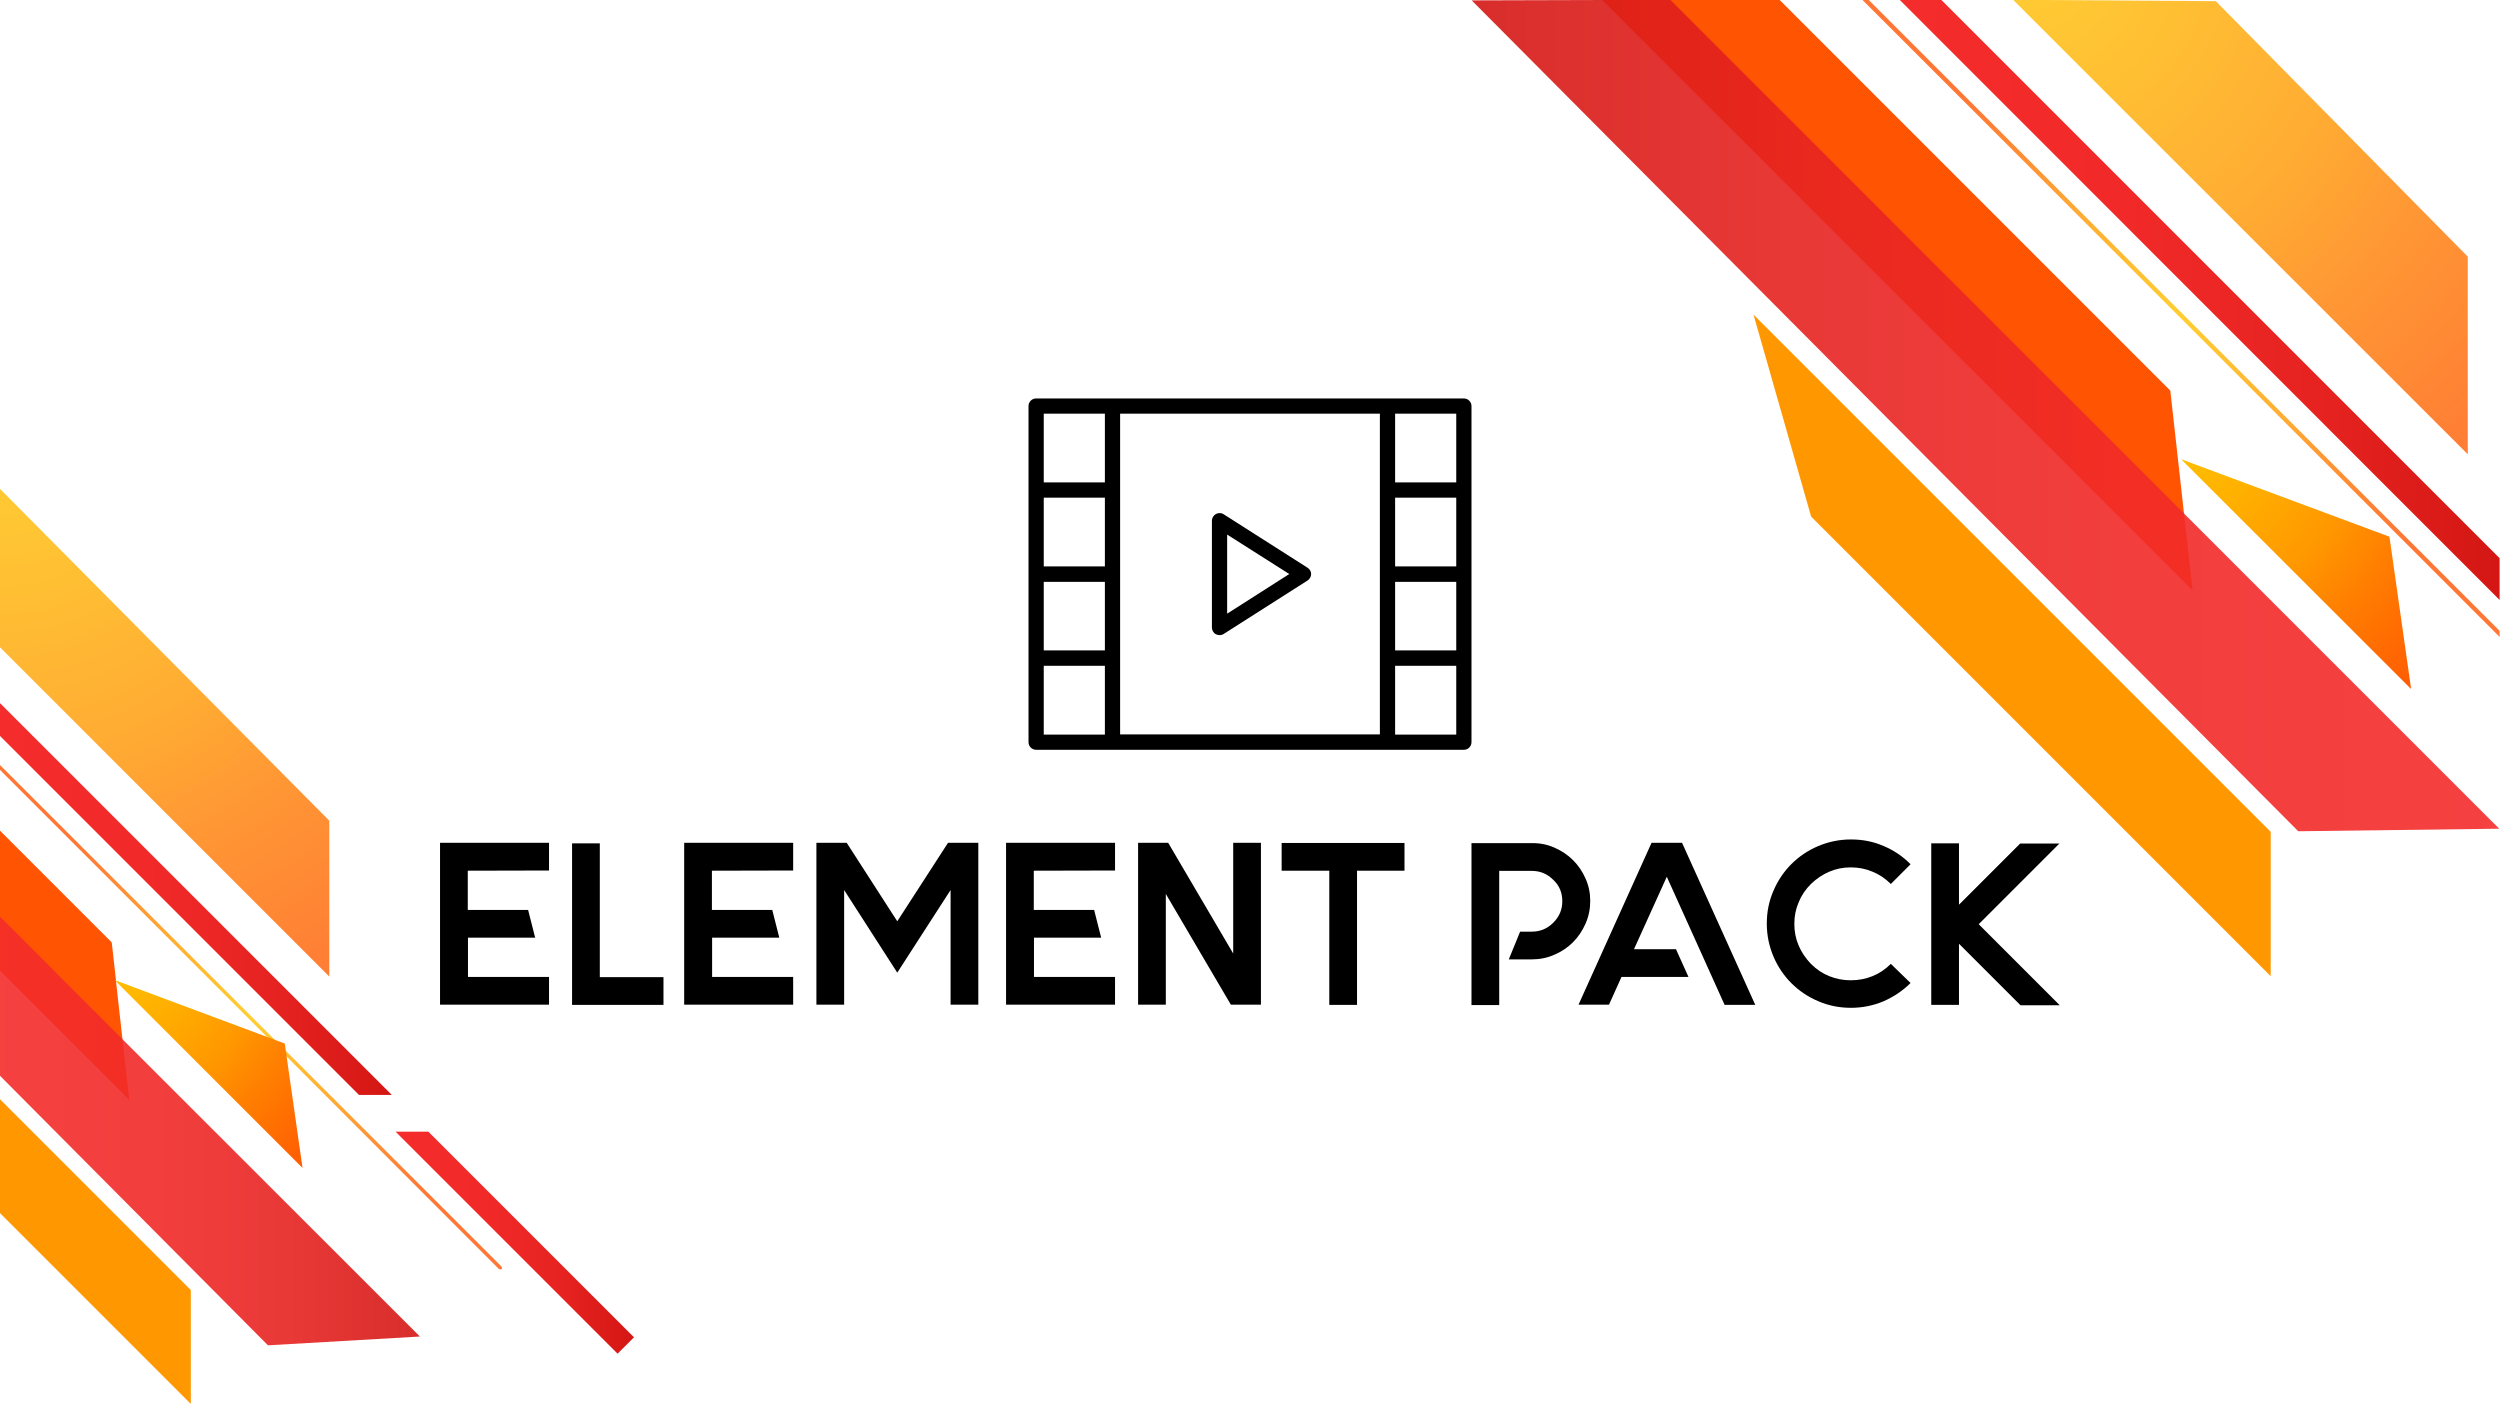 <?xml version="1.0" encoding="utf-8"?>
<!-- Generator: Adobe Illustrator 19.2.1, SVG Export Plug-In . SVG Version: 6.00 Build 0)  -->
<svg version="1.1" id="Layer_1" xmlns="http://www.w3.org/2000/svg" xmlns:xlink="http://www.w3.org/1999/xlink" x="0px" y="0px"
	 viewBox="0 0 1280 720" style="enable-background:new 0 0 1280 720;" xml:space="preserve">
<style type="text/css">
	.st0{fill:#FFFFFF;}
	.st1{display:none;}
	.st2{display:inline;}
	.st3{fill:#FF9800;}
	.st4{fill:url(#SVGID_1_);}
	.st5{fill:#FF5402;}
	.st6{opacity:0.8;fill:url(#SVGID_2_);enable-background:new    ;}
	.st7{opacity:0.9;fill:url(#SVGID_3_);enable-background:new    ;}
	.st8{opacity:0.8;fill:url(#SVGID_4_);enable-background:new    ;}
	.st9{fill:url(#SVGID_5_);}
	.st10{fill:none;}
	.st11{fill:url(#SVGID_6_);}
	.st12{fill:url(#SVGID_7_);}
	.st13{opacity:0.8;fill:url(#SVGID_8_);enable-background:new    ;}
	.st14{opacity:0.9;fill:url(#SVGID_9_);enable-background:new    ;}
	.st15{opacity:0.8;fill:url(#SVGID_10_);enable-background:new    ;}
	.st16{fill:url(#SVGID_11_);}
</style>
<rect x="-12.6" y="-14.1" class="st0" width="1304.9" height="747.9"/>
<g>
	<g>
		<path d="M669.5,290.7l-43-27.4c-1.2-0.8-2.7-0.8-4-0.1c-1.2,0.7-2,2-2,3.4v54.7c0,1.4,0.8,2.8,2,3.4c0.6,0.3,1.2,0.5,1.9,0.5
			s1.5-0.2,2.1-0.6l43-27.4c1.1-0.7,1.8-2,1.8-3.3C671.3,292.6,670.6,291.4,669.5,290.7L669.5,290.7z M628.3,314.2v-40.5l31.8,20.2
			L628.3,314.2z"/>
		<path d="M749.5,204h-219c-2.2,0-3.9,1.8-3.9,3.9V380c0,2.2,1.8,3.9,3.9,3.9h219c2.2,0,3.9-1.8,3.9-3.9V207.9
			C753.4,205.8,751.7,204,749.5,204L749.5,204z M565.7,290h-31.3v-35.2h31.3V290z M534.4,297.9h31.3V333h-31.3V297.9z M573.5,337
			V211.8h133V376h-133V337z M745.6,290h-31.3v-35.2h31.3V290z M714.3,297.9h31.3V333h-31.3V297.9z M745.6,211.8V247h-31.3v-35.2
			H745.6z M534.4,211.8h31.3V247h-31.3V211.8z M534.4,376.1v-35.2h31.3v35.2H534.4z M745.6,376.1h-31.3v-35.2h31.3V376.1z"/>
	</g>
	<g>
		<path d="M239.5,445.8v20.1h30.9l3.6,14.2h-34.4v20.1h41.5v14.2h-55.8v-82.9h55.8v14.2L239.5,445.8L239.5,445.8z"/>
		<path d="M339.7,500.3v14.2h-32.6h-14.2v-14.2v-68.5h14.2v68.5H339.7z"/>
		<path d="M364.5,445.8v20.1h30.9l3.6,14.2h-34.4v20.1h41.5v14.2h-55.8v-82.9h55.8v14.2L364.5,445.8L364.5,445.8z"/>
		<path d="M500.9,431.5v82.9h-14.2v-58.7L459.4,498l-27.2-42.3v58.7H418v-82.9h15.5l25.9,40.2l26-40.2L500.9,431.5L500.9,431.5z"/>
		<path d="M529.3,445.8v20.1h30.9l3.6,14.2h-34.4v20.1h41.5v14.2h-55.8v-82.9h55.8v14.2L529.3,445.8L529.3,445.8z"/>
		<path d="M645.6,431.5v82.9h-15.4l-33.3-56.7v56.7h-14.2v-82.9h15.4l33.3,56.7v-56.7L645.6,431.5L645.6,431.5z"/>
		<path d="M719.1,445.8h-24.3v68.7h-14.2v-68.7h-24.4v-14.2h24.4h14.2h24.3V445.8z"/>
		<path d="M795.9,434c3.6,1.6,6.8,3.7,9.5,6.4c2.7,2.7,4.8,5.8,6.4,9.4c1.6,3.6,2.4,7.4,2.4,11.5s-0.8,8-2.4,11.6
			c-1.6,3.6-3.7,6.8-6.4,9.5s-5.8,4.8-9.5,6.4c-3.6,1.6-7.5,2.4-11.6,2.4h-11.8l5.8-14.2h6c4.3,0,7.9-1.5,11-4.6s4.6-6.7,4.6-11
			s-1.5-8-4.6-10.9c-3.1-3.1-6.7-4.6-11-4.6h-16.7v68.7h-14.2v-82.9h30.9C788.4,431.6,792.3,432.4,795.9,434z"/>
		<path d="M898.7,514.5H883l-6.4-14.2l-6.4-14.2l-16.8-37.2L836.6,486h21.5l6.4,14.2h-34.3l-6.4,14.2h-15.6l37.4-82.9h15.6
			L898.7,514.5z"/>
		<path d="M978.2,503.3c-3.9,3.9-8.5,7-13.7,9.3c-5.2,2.2-10.8,3.4-16.8,3.4c-5.9,0-11.5-1.1-16.8-3.4c-5.2-2.2-9.8-5.3-13.7-9.2
			s-7-8.5-9.2-13.7s-3.4-10.8-3.4-16.8s1.1-11.5,3.4-16.8c2.2-5.2,5.3-9.8,9.2-13.7c3.9-3.9,8.5-7,13.7-9.2s10.8-3.4,16.8-3.4
			s11.6,1.1,16.8,3.4c5.2,2.2,9.8,5.3,13.7,9.3l-10.1,10.1c-2.8-2.8-5.9-4.9-9.4-6.3c-3.5-1.5-7.2-2.2-11.1-2.2
			c-3.9,0-7.5,0.7-11,2.2s-6.6,3.6-9.4,6.3c-2.8,2.8-4.9,5.9-6.3,9.4c-1.5,3.5-2.2,7.1-2.2,11s0.7,7.6,2.2,11.1s3.6,6.6,6.3,9.4
			c2.8,2.8,5.9,4.9,9.4,6.3s7.1,2.1,11,2.1s7.7-0.7,11.1-2.1c3.5-1.4,6.6-3.5,9.4-6.3L978.2,503.3z"/>
		<path d="M1034.5,514.7l-31.5-31.5v31.3h-14.2v-82.7h14.2v31.4l31.3-31.3h20.1l-41.3,41.3l41.5,41.5L1034.5,514.7L1034.5,514.7z"/>
	</g>
</g>
<g class="st1">
	<g class="st2">
		<polygon class="st3" points="1201.1,264.8 1215,334.6 1112,231 		"/>
	</g>
</g>
<g>
	<polygon class="st3" points="1162.6,499.8 927.3,264.5 897.8,161.1 1162.6,425.9 	"/>
	
		<linearGradient id="SVGID_1_" gradientUnits="userSpaceOnUse" x1="972.7" y1="566.34" x2="1279.8" y2="566.34" gradientTransform="matrix(1 0 0 -1 0 719.89)">
		<stop  offset="0" style="stop-color:#F42C2B"/>
		<stop  offset="0.371" style="stop-color:#F12A29"/>
		<stop  offset="0.694" style="stop-color:#E62321"/>
		<stop  offset="0.998" style="stop-color:#D41714"/>
		<stop  offset="1" style="stop-color:#D41714"/>
	</linearGradient>
	<polygon class="st4" points="1279.8,285.8 1279.8,307.2 972.7,0 991.7,-0.1 994,0 1279.6,285.6 	"/>
	<polygon class="st5" points="820.2,-0.1 1122.6,302.3 1111.2,200 911.2,0 	"/>
	
		<radialGradient id="SVGID_2_" cx="1116.7" cy="556.79" r="163.1" gradientTransform="matrix(1 0 0 -1 0 719.89)" gradientUnits="userSpaceOnUse">
		<stop  offset="0" style="stop-color:#FFC200"/>
		<stop  offset="0.233" style="stop-color:#FFAE00"/>
		<stop  offset="0.449" style="stop-color:#FF9800"/>
		<stop  offset="0.628" style="stop-color:#FF7D01"/>
		<stop  offset="0.866" style="stop-color:#FF5F02"/>
		<stop  offset="1" style="stop-color:#FF5402"/>
	</radialGradient>
	<polygon class="st6" points="1279.8,323 1279.8,326.2 1279.6,325.9 953.6,0 956.8,0 	"/>
	
		<linearGradient id="SVGID_3_" gradientUnits="userSpaceOnUse" x1="416.654" y1="507.14" x2="942.754" y2="507.14" gradientTransform="matrix(-1 0 0 -1 1696.254 719.89)">
		<stop  offset="0" style="stop-color:#F42C2B"/>
		<stop  offset="0.371" style="stop-color:#F12A29"/>
		<stop  offset="0.694" style="stop-color:#E62321"/>
		<stop  offset="0.998" style="stop-color:#D41714"/>
		<stop  offset="1" style="stop-color:#D41714"/>
	</linearGradient>
	<polygon class="st7" points="1279.6,424.3 855.2,-0.1 753.5,0.2 1176.7,425.6 	"/>
	<g>
		
			<radialGradient id="SVGID_4_" cx="1034.356" cy="745.427" r="385.145" gradientTransform="matrix(1 0 0 -1 0 719.89)" gradientUnits="userSpaceOnUse">
			<stop  offset="0" style="stop-color:#FFC200"/>
			<stop  offset="0.233" style="stop-color:#FFAE00"/>
			<stop  offset="0.449" style="stop-color:#FF9800"/>
			<stop  offset="0.628" style="stop-color:#FF7D01"/>
			<stop  offset="0.866" style="stop-color:#FF5F02"/>
			<stop  offset="1" style="stop-color:#FF5402"/>
		</radialGradient>
		<polygon class="st8" points="1263.5,131.4 1134.5,0.6 1030.7,-0.1 1263.5,232.6 		"/>
	</g>
	
		<radialGradient id="SVGID_5_" cx="1118.565" cy="497.677" r="194.865" gradientTransform="matrix(1 0 0 -1 0 719.89)" gradientUnits="userSpaceOnUse">
		<stop  offset="0" style="stop-color:#FFC200"/>
		<stop  offset="0.233" style="stop-color:#FFAE00"/>
		<stop  offset="0.449" style="stop-color:#FF9800"/>
		<stop  offset="0.628" style="stop-color:#FF7D01"/>
		<stop  offset="0.866" style="stop-color:#FF5F02"/>
		<stop  offset="1" style="stop-color:#FF5402"/>
	</radialGradient>
	<polygon class="st9" points="1116.7,235.1 1234.5,352.8 1223.4,274.8 	"/>
</g>
<line class="st10" x1="955.2" y1="-1.3" x2="954.1" y2="-0.2"/>
<g>
	
		<linearGradient id="SVGID_6_" gradientUnits="userSpaceOnUse" x1="202.5" y1="83.64" x2="324.6" y2="83.64" gradientTransform="matrix(1 0 0 -1 0 719.89)">
		<stop  offset="0" style="stop-color:#F42C2B"/>
		<stop  offset="0.371" style="stop-color:#F12A29"/>
		<stop  offset="0.694" style="stop-color:#E62321"/>
		<stop  offset="0.998" style="stop-color:#D41714"/>
		<stop  offset="1" style="stop-color:#D41714"/>
	</linearGradient>
	<polygon class="st11" points="219.3,579.4 324.6,684.7 316.2,693.1 202.5,579.4 	"/>
	<polygon class="st3" points="97.7,660.5 97.7,718.8 0,621.1 0,562.8 	"/>
	
		<linearGradient id="SVGID_7_" gradientUnits="userSpaceOnUse" x1="0" y1="259.59" x2="200.6" y2="259.59" gradientTransform="matrix(1 0 0 -1 0 719.89)">
		<stop  offset="0" style="stop-color:#F42C2B"/>
		<stop  offset="0.371" style="stop-color:#F12A29"/>
		<stop  offset="0.694" style="stop-color:#E62321"/>
		<stop  offset="0.998" style="stop-color:#D41714"/>
		<stop  offset="1" style="stop-color:#D41714"/>
	</linearGradient>
	<polygon class="st12" points="200.6,560.6 183.8,560.6 0,376.8 0,360 	"/>
	<polygon class="st5" points="66.2,563.1 0,497 0,425.3 57.2,482.5 59.4,502 59.4,502.5 62.7,532.1 	"/>
	
		<radialGradient id="SVGID_8_" cx="128.506" cy="199.056" r="128.821" gradientTransform="matrix(1 0 0 -1 0 719.89)" gradientUnits="userSpaceOnUse">
		<stop  offset="0" style="stop-color:#FFC200"/>
		<stop  offset="0.233" style="stop-color:#FFAE00"/>
		<stop  offset="0.449" style="stop-color:#FF9800"/>
		<stop  offset="0.628" style="stop-color:#FF7D01"/>
		<stop  offset="0.866" style="stop-color:#FF5F02"/>
		<stop  offset="1" style="stop-color:#FF5402"/>
	</radialGradient>
	<path class="st13" d="M256.8,649.8c-0.4,0.3-1,0.2-1.6-0.3L146.8,541l-10.2-10.2L0,394.2v-2.5l140.5,140.5l5.9,5.9l110.1,110.1
		C257,648.8,257.2,649.5,256.8,649.8z"/>
	
		<linearGradient id="SVGID_9_" gradientUnits="userSpaceOnUse" x1="0" y1="140.84" x2="215" y2="140.84" gradientTransform="matrix(1 0 0 -1 0 719.89)">
		<stop  offset="0" style="stop-color:#F42C2B"/>
		<stop  offset="0.371" style="stop-color:#F12A29"/>
		<stop  offset="0.694" style="stop-color:#E62321"/>
		<stop  offset="0.998" style="stop-color:#D41714"/>
		<stop  offset="1" style="stop-color:#D41714"/>
	</linearGradient>
	<polygon class="st14" points="215,684.3 137.2,688.8 0,550.8 0,469.3 62.7,532.1 	"/>
	
		<radialGradient id="SVGID_10_" cx="2.631" cy="496.893" r="360.301" gradientTransform="matrix(1 0 0 -1 0 719.89)" gradientUnits="userSpaceOnUse">
		<stop  offset="0" style="stop-color:#FFC200"/>
		<stop  offset="0.233" style="stop-color:#FFAE00"/>
		<stop  offset="0.449" style="stop-color:#FF9800"/>
		<stop  offset="0.628" style="stop-color:#FF7D01"/>
		<stop  offset="0.866" style="stop-color:#FF5F02"/>
		<stop  offset="1" style="stop-color:#FF5402"/>
	</radialGradient>
	<polygon class="st15" points="168.6,420.2 0,250.3 0,331.4 168.6,500 	"/>
	
		<radialGradient id="SVGID_11_" cx="60.156" cy="228.632" r="159.245" gradientTransform="matrix(1 0 0 -1 0 719.89)" gradientUnits="userSpaceOnUse">
		<stop  offset="0" style="stop-color:#FFC200"/>
		<stop  offset="0.233" style="stop-color:#FFAE00"/>
		<stop  offset="0.449" style="stop-color:#FF9800"/>
		<stop  offset="0.628" style="stop-color:#FF7D01"/>
		<stop  offset="0.866" style="stop-color:#FF5F02"/>
		<stop  offset="1" style="stop-color:#FF5402"/>
	</radialGradient>
	<polygon class="st16" points="58.7,501.8 154.9,598 145.8,534.3 	"/>
	<line class="st10" x1="0" y1="425.3" x2="0" y2="394.2"/>
	<line class="st10" x1="0" y1="391.8" x2="0" y2="376.8"/>
	<line class="st10" x1="0" y1="701.9" x2="0" y2="621.1"/>
	<line class="st10" x1="0" y1="562.8" x2="0" y2="550.8"/>
</g>
</svg>

